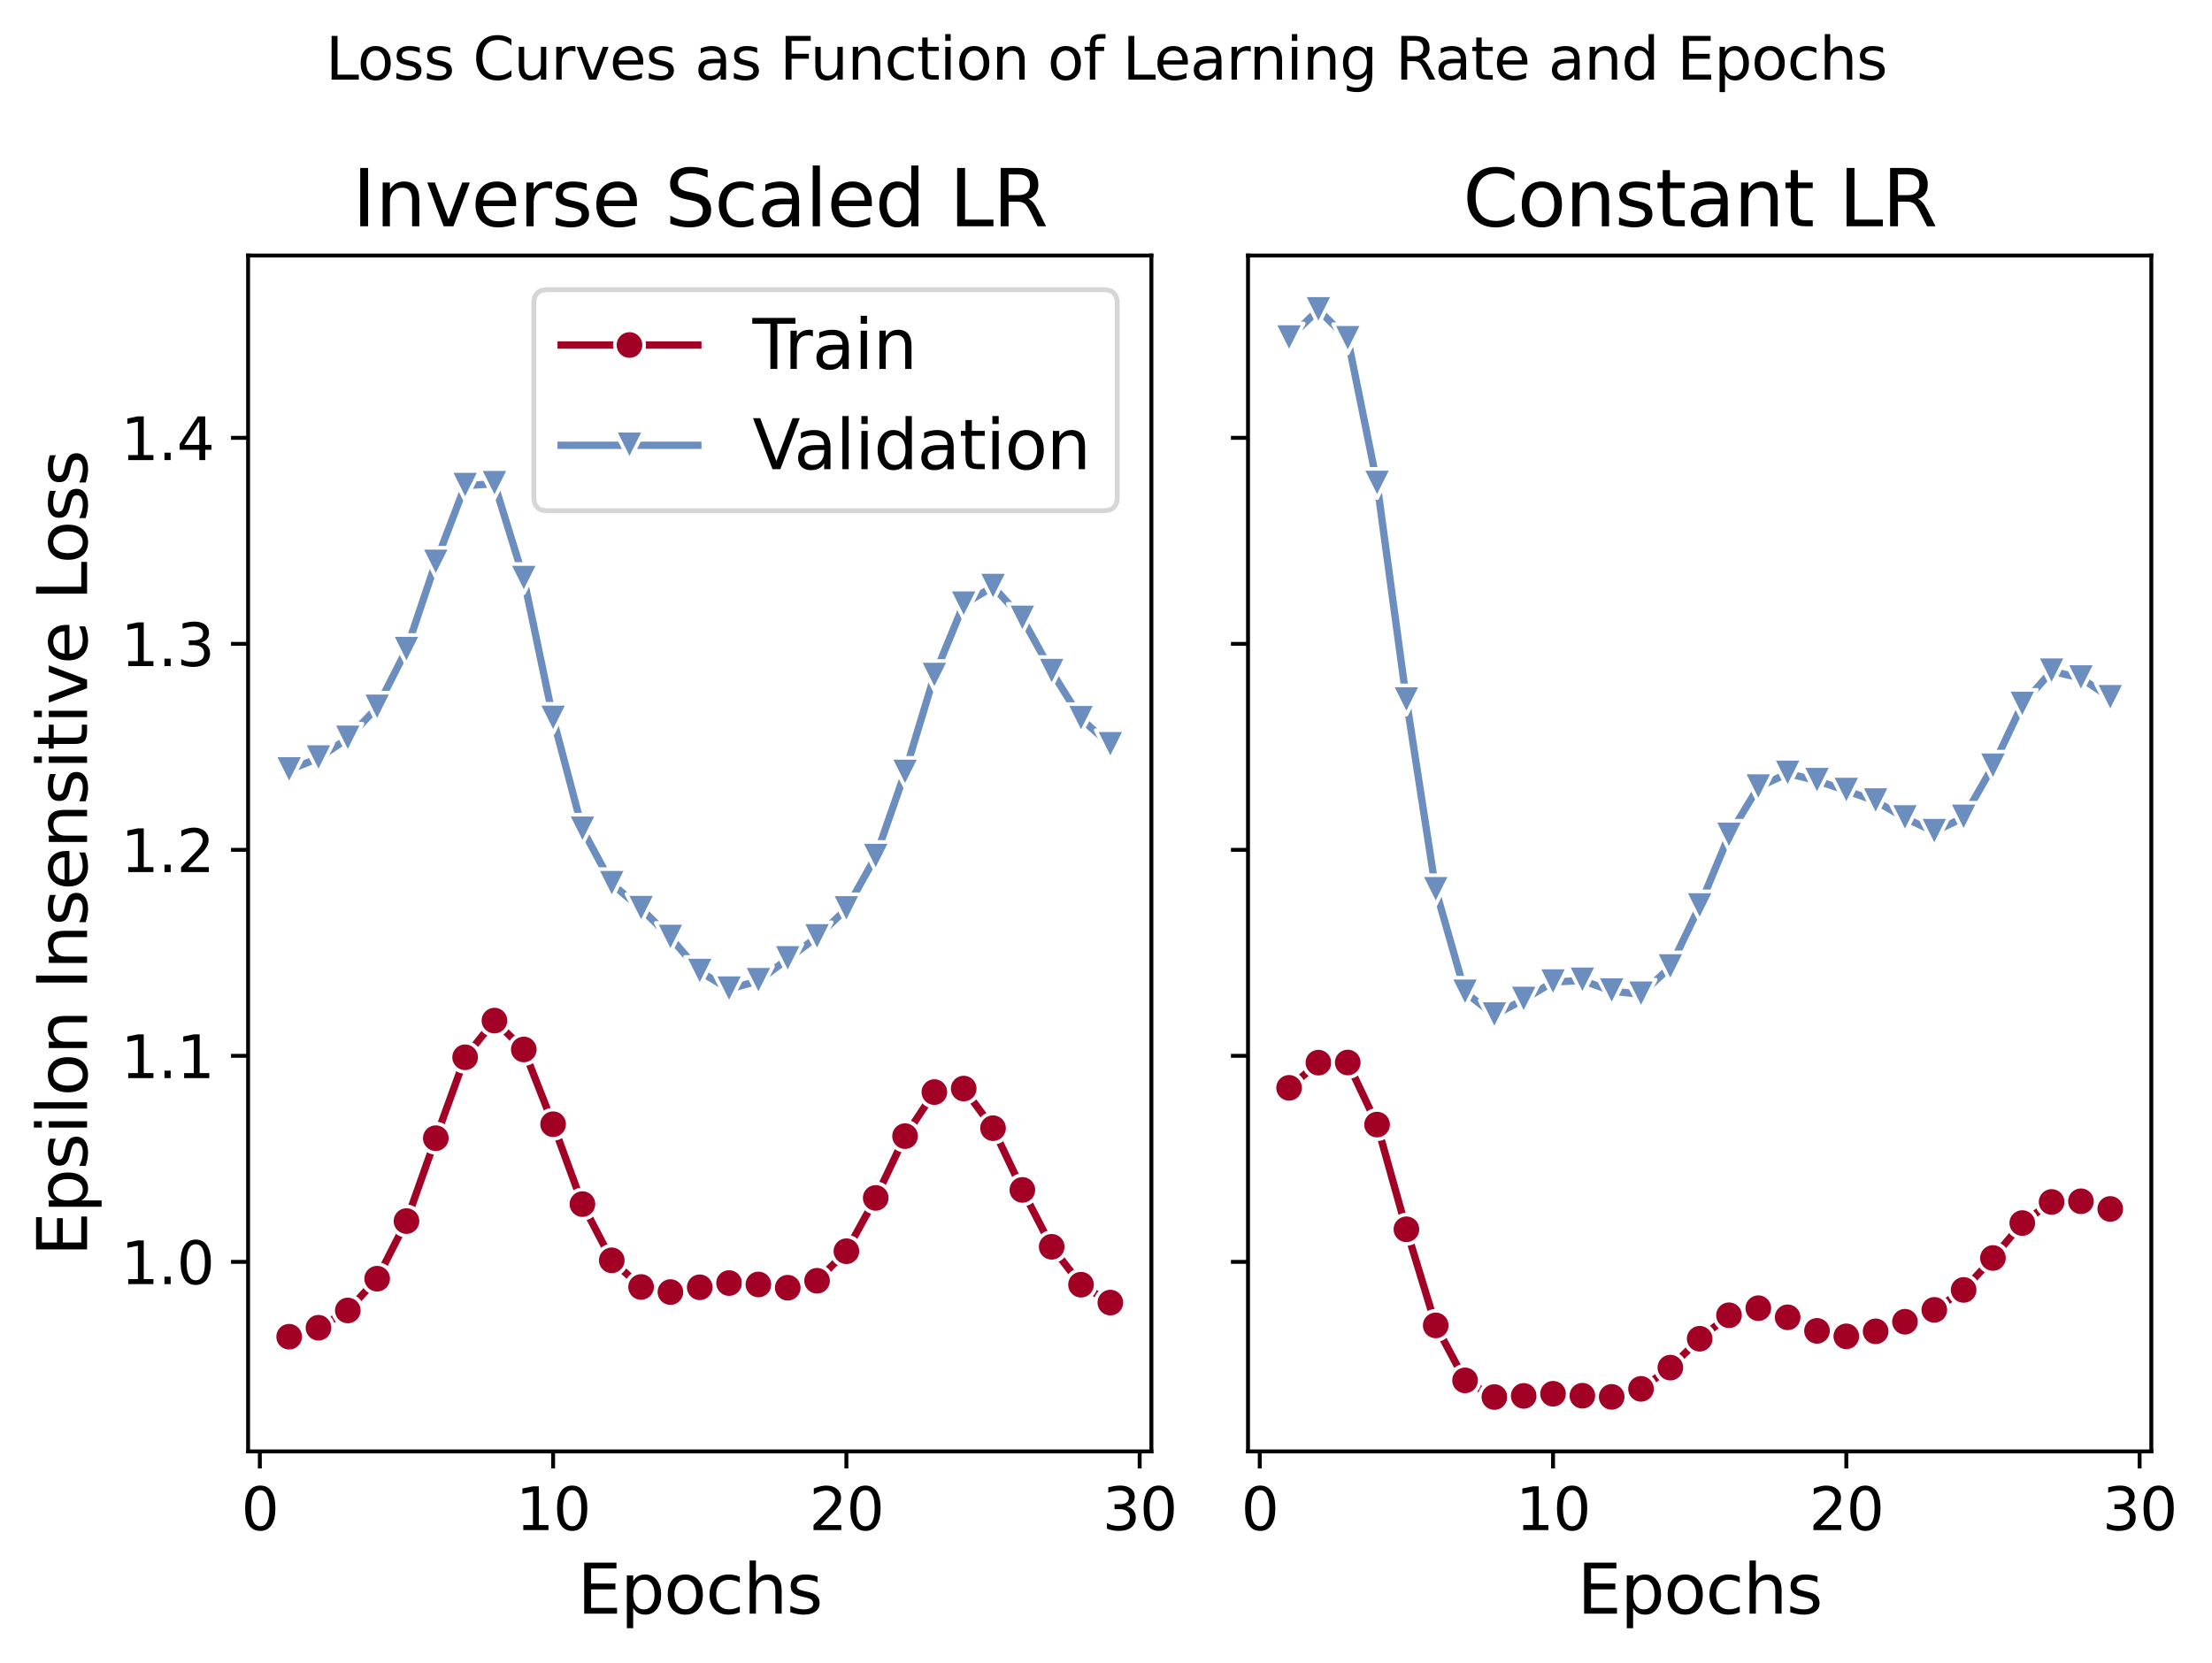 <?xml version="1.0" encoding="utf-8" standalone="no"?>
<!DOCTYPE svg PUBLIC "-//W3C//DTD SVG 1.1//EN"
  "http://www.w3.org/Graphics/SVG/1.1/DTD/svg11.dtd">
<svg xmlns:xlink="http://www.w3.org/1999/xlink" width="453.208pt" height="340.811pt" viewBox="0 0 453.208 340.811" xmlns="http://www.w3.org/2000/svg" version="1.1">
 <defs>
  <style type="text/css">*{stroke-linejoin: round; stroke-linecap: butt}</style>
 </defs>
 <g id="figure_1">
  <g id="patch_1">
   <path d="M 0 340.811 
L 453.208 340.811 
L 453.208 0 
L 0 0 
z
" style="fill: #ffffff"/>
  </g>
  <g id="axes_1">
   <g id="patch_2">
    <path d="M 50.833 297.448 
L 235.906 297.448 
L 235.906 52.368 
L 50.833 52.368 
z
" style="fill: #ffffff"/>
   </g>
   <g id="FillBetweenPolyCollection_1"/>
   <g id="FillBetweenPolyCollection_2"/>
   <g id="matplotlib.axis_1">
    <g id="xtick_1">
     <g id="line2d_1">
      <defs>
       <path id="m3df299c6b1" d="M 0 0 
L 0 3.5 
" style="stroke: #000000; stroke-width: 0.8"/>
      </defs>
      <g>
       <use xlink:href="#m3df299c6b1" x="53.237" y="297.448" style="stroke: #000000; stroke-width: 0.8"/>
      </g>
     </g>
     <g id="text_1">
      <!-- 0 -->
      <g transform="translate(49.419 313.566) scale(0.12 -0.12)">
       <defs>
        <path id="DejaVuSans-30" d="M 2034 4250 
Q 1547 4250 1301 3770 
Q 1056 3291 1056 2328 
Q 1056 1369 1301 889 
Q 1547 409 2034 409 
Q 2525 409 2770 889 
Q 3016 1369 3016 2328 
Q 3016 3291 2770 3770 
Q 2525 4250 2034 4250 
z
M 2034 4750 
Q 2819 4750 3233 4129 
Q 3647 3509 3647 2328 
Q 3647 1150 3233 529 
Q 2819 -91 2034 -91 
Q 1250 -91 836 529 
Q 422 1150 422 2328 
Q 422 3509 836 4129 
Q 1250 4750 2034 4750 
z
" transform="scale(0.016)"/>
       </defs>
       <use xlink:href="#DejaVuSans-30"/>
      </g>
     </g>
    </g>
    <g id="xtick_2">
     <g id="line2d_2">
      <g>
       <use xlink:href="#m3df299c6b1" x="113.325" y="297.448" style="stroke: #000000; stroke-width: 0.8"/>
      </g>
     </g>
     <g id="text_2">
      <!-- 10 -->
      <g transform="translate(105.69 313.566) scale(0.12 -0.12)">
       <defs>
        <path id="DejaVuSans-31" d="M 794 531 
L 1825 531 
L 1825 4091 
L 703 3866 
L 703 4441 
L 1819 4666 
L 2450 4666 
L 2450 531 
L 3481 531 
L 3481 0 
L 794 0 
L 794 531 
z
" transform="scale(0.016)"/>
       </defs>
       <use xlink:href="#DejaVuSans-31"/>
       <use xlink:href="#DejaVuSans-30" transform="translate(63.623 0)"/>
      </g>
     </g>
    </g>
    <g id="xtick_3">
     <g id="line2d_3">
      <g>
       <use xlink:href="#m3df299c6b1" x="173.414" y="297.448" style="stroke: #000000; stroke-width: 0.8"/>
      </g>
     </g>
     <g id="text_3">
      <!-- 20 -->
      <g transform="translate(165.779 313.566) scale(0.12 -0.12)">
       <defs>
        <path id="DejaVuSans-32" d="M 1228 531 
L 3431 531 
L 3431 0 
L 469 0 
L 469 531 
Q 828 903 1448 1529 
Q 2069 2156 2228 2338 
Q 2531 2678 2651 2914 
Q 2772 3150 2772 3378 
Q 2772 3750 2511 3984 
Q 2250 4219 1831 4219 
Q 1534 4219 1204 4116 
Q 875 4013 500 3803 
L 500 4441 
Q 881 4594 1212 4672 
Q 1544 4750 1819 4750 
Q 2544 4750 2975 4387 
Q 3406 4025 3406 3419 
Q 3406 3131 3298 2873 
Q 3191 2616 2906 2266 
Q 2828 2175 2409 1742 
Q 1991 1309 1228 531 
z
" transform="scale(0.016)"/>
       </defs>
       <use xlink:href="#DejaVuSans-32"/>
       <use xlink:href="#DejaVuSans-30" transform="translate(63.623 0)"/>
      </g>
     </g>
    </g>
    <g id="xtick_4">
     <g id="line2d_4">
      <g>
       <use xlink:href="#m3df299c6b1" x="233.503" y="297.448" style="stroke: #000000; stroke-width: 0.8"/>
      </g>
     </g>
     <g id="text_4">
      <!-- 30 -->
      <g transform="translate(225.868 313.566) scale(0.12 -0.12)">
       <defs>
        <path id="DejaVuSans-33" d="M 2597 2516 
Q 3050 2419 3304 2112 
Q 3559 1806 3559 1356 
Q 3559 666 3084 287 
Q 2609 -91 1734 -91 
Q 1441 -91 1130 -33 
Q 819 25 488 141 
L 488 750 
Q 750 597 1062 519 
Q 1375 441 1716 441 
Q 2309 441 2620 675 
Q 2931 909 2931 1356 
Q 2931 1769 2642 2001 
Q 2353 2234 1838 2234 
L 1294 2234 
L 1294 2753 
L 1863 2753 
Q 2328 2753 2575 2939 
Q 2822 3125 2822 3475 
Q 2822 3834 2567 4026 
Q 2313 4219 1838 4219 
Q 1578 4219 1281 4162 
Q 984 4106 628 3988 
L 628 4550 
Q 988 4650 1302 4700 
Q 1616 4750 1894 4750 
Q 2613 4750 3031 4423 
Q 3450 4097 3450 3541 
Q 3450 3153 3228 2886 
Q 3006 2619 2597 2516 
z
" transform="scale(0.016)"/>
       </defs>
       <use xlink:href="#DejaVuSans-33"/>
       <use xlink:href="#DejaVuSans-30" transform="translate(63.623 0)"/>
      </g>
     </g>
    </g>
    <g id="text_5">
     <!-- Epochs -->
     <g transform="translate(118.288 330.7) scale(0.14 -0.14)">
      <defs>
       <path id="DejaVuSans-45" d="M 628 4666 
L 3578 4666 
L 3578 4134 
L 1259 4134 
L 1259 2753 
L 3481 2753 
L 3481 2222 
L 1259 2222 
L 1259 531 
L 3634 531 
L 3634 0 
L 628 0 
L 628 4666 
z
" transform="scale(0.016)"/>
       <path id="DejaVuSans-70" d="M 1159 525 
L 1159 -1331 
L 581 -1331 
L 581 3500 
L 1159 3500 
L 1159 2969 
Q 1341 3281 1617 3432 
Q 1894 3584 2278 3584 
Q 2916 3584 3314 3078 
Q 3713 2572 3713 1747 
Q 3713 922 3314 415 
Q 2916 -91 2278 -91 
Q 1894 -91 1617 61 
Q 1341 213 1159 525 
z
M 3116 1747 
Q 3116 2381 2855 2742 
Q 2594 3103 2138 3103 
Q 1681 3103 1420 2742 
Q 1159 2381 1159 1747 
Q 1159 1113 1420 752 
Q 1681 391 2138 391 
Q 2594 391 2855 752 
Q 3116 1113 3116 1747 
z
" transform="scale(0.016)"/>
       <path id="DejaVuSans-6f" d="M 1959 3097 
Q 1497 3097 1228 2736 
Q 959 2375 959 1747 
Q 959 1119 1226 758 
Q 1494 397 1959 397 
Q 2419 397 2687 759 
Q 2956 1122 2956 1747 
Q 2956 2369 2687 2733 
Q 2419 3097 1959 3097 
z
M 1959 3584 
Q 2709 3584 3137 3096 
Q 3566 2609 3566 1747 
Q 3566 888 3137 398 
Q 2709 -91 1959 -91 
Q 1206 -91 779 398 
Q 353 888 353 1747 
Q 353 2609 779 3096 
Q 1206 3584 1959 3584 
z
" transform="scale(0.016)"/>
       <path id="DejaVuSans-63" d="M 3122 3366 
L 3122 2828 
Q 2878 2963 2633 3030 
Q 2388 3097 2138 3097 
Q 1578 3097 1268 2742 
Q 959 2388 959 1747 
Q 959 1106 1268 751 
Q 1578 397 2138 397 
Q 2388 397 2633 464 
Q 2878 531 3122 666 
L 3122 134 
Q 2881 22 2623 -34 
Q 2366 -91 2075 -91 
Q 1284 -91 818 406 
Q 353 903 353 1747 
Q 353 2603 823 3093 
Q 1294 3584 2113 3584 
Q 2378 3584 2631 3529 
Q 2884 3475 3122 3366 
z
" transform="scale(0.016)"/>
       <path id="DejaVuSans-68" d="M 3513 2113 
L 3513 0 
L 2938 0 
L 2938 2094 
Q 2938 2591 2744 2837 
Q 2550 3084 2163 3084 
Q 1697 3084 1428 2787 
Q 1159 2491 1159 1978 
L 1159 0 
L 581 0 
L 581 4863 
L 1159 4863 
L 1159 2956 
Q 1366 3272 1645 3428 
Q 1925 3584 2291 3584 
Q 2894 3584 3203 3211 
Q 3513 2838 3513 2113 
z
" transform="scale(0.016)"/>
       <path id="DejaVuSans-73" d="M 2834 3397 
L 2834 2853 
Q 2591 2978 2328 3040 
Q 2066 3103 1784 3103 
Q 1356 3103 1142 2972 
Q 928 2841 928 2578 
Q 928 2378 1081 2264 
Q 1234 2150 1697 2047 
L 1894 2003 
Q 2506 1872 2764 1633 
Q 3022 1394 3022 966 
Q 3022 478 2636 193 
Q 2250 -91 1575 -91 
Q 1294 -91 989 -36 
Q 684 19 347 128 
L 347 722 
Q 666 556 975 473 
Q 1284 391 1588 391 
Q 1994 391 2212 530 
Q 2431 669 2431 922 
Q 2431 1156 2273 1281 
Q 2116 1406 1581 1522 
L 1381 1569 
Q 847 1681 609 1914 
Q 372 2147 372 2553 
Q 372 3047 722 3315 
Q 1072 3584 1716 3584 
Q 2034 3584 2315 3537 
Q 2597 3491 2834 3397 
z
" transform="scale(0.016)"/>
      </defs>
      <use xlink:href="#DejaVuSans-45"/>
      <use xlink:href="#DejaVuSans-70" transform="translate(63.184 0)"/>
      <use xlink:href="#DejaVuSans-6f" transform="translate(126.66 0)"/>
      <use xlink:href="#DejaVuSans-63" transform="translate(187.842 0)"/>
      <use xlink:href="#DejaVuSans-68" transform="translate(242.822 0)"/>
      <use xlink:href="#DejaVuSans-73" transform="translate(306.201 0)"/>
     </g>
    </g>
   </g>
   <g id="matplotlib.axis_2">
    <g id="ytick_1">
     <g id="line2d_5">
      <defs>
       <path id="m7663045cac" d="M 0 0 
L -3.5 0 
" style="stroke: #000000; stroke-width: 0.8"/>
      </defs>
      <g>
       <use xlink:href="#m7663045cac" x="50.833" y="258.602" style="stroke: #000000; stroke-width: 0.8"/>
      </g>
     </g>
     <g id="text_6">
      <!-- 1.0 -->
      <g transform="translate(24.749 263.161) scale(0.12 -0.12)">
       <defs>
        <path id="DejaVuSans-2e" d="M 684 794 
L 1344 794 
L 1344 0 
L 684 0 
L 684 794 
z
" transform="scale(0.016)"/>
       </defs>
       <use xlink:href="#DejaVuSans-31"/>
       <use xlink:href="#DejaVuSans-2e" transform="translate(63.623 0)"/>
       <use xlink:href="#DejaVuSans-30" transform="translate(95.41 0)"/>
      </g>
     </g>
    </g>
    <g id="ytick_2">
     <g id="line2d_6">
      <g>
       <use xlink:href="#m7663045cac" x="50.833" y="216.384" style="stroke: #000000; stroke-width: 0.8"/>
      </g>
     </g>
     <g id="text_7">
      <!-- 1.1 -->
      <g transform="translate(24.749 220.943) scale(0.12 -0.12)">
       <use xlink:href="#DejaVuSans-31"/>
       <use xlink:href="#DejaVuSans-2e" transform="translate(63.623 0)"/>
       <use xlink:href="#DejaVuSans-31" transform="translate(95.41 0)"/>
      </g>
     </g>
    </g>
    <g id="ytick_3">
     <g id="line2d_7">
      <g>
       <use xlink:href="#m7663045cac" x="50.833" y="174.166" style="stroke: #000000; stroke-width: 0.8"/>
      </g>
     </g>
     <g id="text_8">
      <!-- 1.2 -->
      <g transform="translate(24.749 178.725) scale(0.12 -0.12)">
       <use xlink:href="#DejaVuSans-31"/>
       <use xlink:href="#DejaVuSans-2e" transform="translate(63.623 0)"/>
       <use xlink:href="#DejaVuSans-32" transform="translate(95.41 0)"/>
      </g>
     </g>
    </g>
    <g id="ytick_4">
     <g id="line2d_8">
      <g>
       <use xlink:href="#m7663045cac" x="50.833" y="131.948" style="stroke: #000000; stroke-width: 0.8"/>
      </g>
     </g>
     <g id="text_9">
      <!-- 1.3 -->
      <g transform="translate(24.749 136.507) scale(0.12 -0.12)">
       <use xlink:href="#DejaVuSans-31"/>
       <use xlink:href="#DejaVuSans-2e" transform="translate(63.623 0)"/>
       <use xlink:href="#DejaVuSans-33" transform="translate(95.41 0)"/>
      </g>
     </g>
    </g>
    <g id="ytick_5">
     <g id="line2d_9">
      <g>
       <use xlink:href="#m7663045cac" x="50.833" y="89.73" style="stroke: #000000; stroke-width: 0.8"/>
      </g>
     </g>
     <g id="text_10">
      <!-- 1.4 -->
      <g transform="translate(24.749 94.289) scale(0.12 -0.12)">
       <defs>
        <path id="DejaVuSans-34" d="M 2419 4116 
L 825 1625 
L 2419 1625 
L 2419 4116 
z
M 2253 4666 
L 3047 4666 
L 3047 1625 
L 3713 1625 
L 3713 1100 
L 3047 1100 
L 3047 0 
L 2419 0 
L 2419 1100 
L 313 1100 
L 313 1709 
L 2253 4666 
z
" transform="scale(0.016)"/>
       </defs>
       <use xlink:href="#DejaVuSans-31"/>
       <use xlink:href="#DejaVuSans-2e" transform="translate(63.623 0)"/>
       <use xlink:href="#DejaVuSans-34" transform="translate(95.41 0)"/>
      </g>
     </g>
    </g>
    <g id="text_11">
     <!-- Epsilon Insensitive Loss -->
     <g transform="translate(17.838 257.455) rotate(-90) scale(0.14 -0.14)">
      <defs>
       <path id="DejaVuSans-69" d="M 603 3500 
L 1178 3500 
L 1178 0 
L 603 0 
L 603 3500 
z
M 603 4863 
L 1178 4863 
L 1178 4134 
L 603 4134 
L 603 4863 
z
" transform="scale(0.016)"/>
       <path id="DejaVuSans-6c" d="M 603 4863 
L 1178 4863 
L 1178 0 
L 603 0 
L 603 4863 
z
" transform="scale(0.016)"/>
       <path id="DejaVuSans-6e" d="M 3513 2113 
L 3513 0 
L 2938 0 
L 2938 2094 
Q 2938 2591 2744 2837 
Q 2550 3084 2163 3084 
Q 1697 3084 1428 2787 
Q 1159 2491 1159 1978 
L 1159 0 
L 581 0 
L 581 3500 
L 1159 3500 
L 1159 2956 
Q 1366 3272 1645 3428 
Q 1925 3584 2291 3584 
Q 2894 3584 3203 3211 
Q 3513 2838 3513 2113 
z
" transform="scale(0.016)"/>
       <path id="DejaVuSans-20" transform="scale(0.016)"/>
       <path id="DejaVuSans-49" d="M 628 4666 
L 1259 4666 
L 1259 0 
L 628 0 
L 628 4666 
z
" transform="scale(0.016)"/>
       <path id="DejaVuSans-65" d="M 3597 1894 
L 3597 1613 
L 953 1613 
Q 991 1019 1311 708 
Q 1631 397 2203 397 
Q 2534 397 2845 478 
Q 3156 559 3463 722 
L 3463 178 
Q 3153 47 2828 -22 
Q 2503 -91 2169 -91 
Q 1331 -91 842 396 
Q 353 884 353 1716 
Q 353 2575 817 3079 
Q 1281 3584 2069 3584 
Q 2775 3584 3186 3129 
Q 3597 2675 3597 1894 
z
M 3022 2063 
Q 3016 2534 2758 2815 
Q 2500 3097 2075 3097 
Q 1594 3097 1305 2825 
Q 1016 2553 972 2059 
L 3022 2063 
z
" transform="scale(0.016)"/>
       <path id="DejaVuSans-74" d="M 1172 4494 
L 1172 3500 
L 2356 3500 
L 2356 3053 
L 1172 3053 
L 1172 1153 
Q 1172 725 1289 603 
Q 1406 481 1766 481 
L 2356 481 
L 2356 0 
L 1766 0 
Q 1100 0 847 248 
Q 594 497 594 1153 
L 594 3053 
L 172 3053 
L 172 3500 
L 594 3500 
L 594 4494 
L 1172 4494 
z
" transform="scale(0.016)"/>
       <path id="DejaVuSans-76" d="M 191 3500 
L 800 3500 
L 1894 563 
L 2988 3500 
L 3597 3500 
L 2284 0 
L 1503 0 
L 191 3500 
z
" transform="scale(0.016)"/>
       <path id="DejaVuSans-4c" d="M 628 4666 
L 1259 4666 
L 1259 531 
L 3531 531 
L 3531 0 
L 628 0 
L 628 4666 
z
" transform="scale(0.016)"/>
      </defs>
      <use xlink:href="#DejaVuSans-45"/>
      <use xlink:href="#DejaVuSans-70" transform="translate(63.184 0)"/>
      <use xlink:href="#DejaVuSans-73" transform="translate(126.66 0)"/>
      <use xlink:href="#DejaVuSans-69" transform="translate(178.76 0)"/>
      <use xlink:href="#DejaVuSans-6c" transform="translate(206.543 0)"/>
      <use xlink:href="#DejaVuSans-6f" transform="translate(234.326 0)"/>
      <use xlink:href="#DejaVuSans-6e" transform="translate(295.508 0)"/>
      <use xlink:href="#DejaVuSans-20" transform="translate(358.887 0)"/>
      <use xlink:href="#DejaVuSans-49" transform="translate(390.674 0)"/>
      <use xlink:href="#DejaVuSans-6e" transform="translate(420.166 0)"/>
      <use xlink:href="#DejaVuSans-73" transform="translate(483.545 0)"/>
      <use xlink:href="#DejaVuSans-65" transform="translate(535.645 0)"/>
      <use xlink:href="#DejaVuSans-6e" transform="translate(597.168 0)"/>
      <use xlink:href="#DejaVuSans-73" transform="translate(660.547 0)"/>
      <use xlink:href="#DejaVuSans-69" transform="translate(712.646 0)"/>
      <use xlink:href="#DejaVuSans-74" transform="translate(740.43 0)"/>
      <use xlink:href="#DejaVuSans-69" transform="translate(779.639 0)"/>
      <use xlink:href="#DejaVuSans-76" transform="translate(807.422 0)"/>
      <use xlink:href="#DejaVuSans-65" transform="translate(866.602 0)"/>
      <use xlink:href="#DejaVuSans-20" transform="translate(928.125 0)"/>
      <use xlink:href="#DejaVuSans-4c" transform="translate(959.912 0)"/>
      <use xlink:href="#DejaVuSans-6f" transform="translate(1013.875 0)"/>
      <use xlink:href="#DejaVuSans-73" transform="translate(1075.057 0)"/>
      <use xlink:href="#DejaVuSans-73" transform="translate(1127.156 0)"/>
     </g>
    </g>
   </g>
   <g id="line2d_10">
    <path d="M 59.246 273.944 
L 65.254 272.108 
L 71.263 268.565 
L 77.272 262.052 
L 83.281 250.246 
L 89.29 233.257 
L 95.299 216.677 
L 101.308 209.157 
L 107.316 215.076 
L 113.325 230.394 
L 119.334 246.765 
L 125.343 258.286 
L 131.352 263.752 
L 137.361 264.792 
L 143.37 263.814 
L 149.379 262.943 
L 155.387 263.234 
L 161.396 263.902 
L 167.405 262.477 
L 173.414 256.422 
L 179.423 245.498 
L 185.432 232.837 
L 191.441 223.81 
L 197.45 223.088 
L 203.458 231.205 
L 209.467 243.86 
L 215.476 255.516 
L 221.485 263.284 
L 227.494 266.949 
" clip-path="url(#p75f9b33e86)" style="fill: none; stroke: #a20025; stroke-width: 1.5; stroke-linecap: square"/>
    <defs>
     <path id="m44ca88ac8f" d="M 0 3 
C 0.796 3 1.559 2.684 2.121 2.121 
C 2.684 1.559 3 0.796 3 0 
C 3 -0.796 2.684 -1.559 2.121 -2.121 
C 1.559 -2.684 0.796 -3 0 -3 
C -0.796 -3 -1.559 -2.684 -2.121 -2.121 
C -2.684 -1.559 -3 -0.796 -3 0 
C -3 0.796 -2.684 1.559 -2.121 2.121 
C -1.559 2.684 -0.796 3 0 3 
z
" style="stroke: #ffffff; stroke-width: 0.75"/>
    </defs>
    <g clip-path="url(#p75f9b33e86)">
     <use xlink:href="#m44ca88ac8f" x="59.246" y="273.944" style="fill: #a20025; stroke: #ffffff; stroke-width: 0.75"/>
     <use xlink:href="#m44ca88ac8f" x="65.254" y="272.108" style="fill: #a20025; stroke: #ffffff; stroke-width: 0.75"/>
     <use xlink:href="#m44ca88ac8f" x="71.263" y="268.565" style="fill: #a20025; stroke: #ffffff; stroke-width: 0.75"/>
     <use xlink:href="#m44ca88ac8f" x="77.272" y="262.052" style="fill: #a20025; stroke: #ffffff; stroke-width: 0.75"/>
     <use xlink:href="#m44ca88ac8f" x="83.281" y="250.246" style="fill: #a20025; stroke: #ffffff; stroke-width: 0.75"/>
     <use xlink:href="#m44ca88ac8f" x="89.29" y="233.257" style="fill: #a20025; stroke: #ffffff; stroke-width: 0.75"/>
     <use xlink:href="#m44ca88ac8f" x="95.299" y="216.677" style="fill: #a20025; stroke: #ffffff; stroke-width: 0.75"/>
     <use xlink:href="#m44ca88ac8f" x="101.308" y="209.157" style="fill: #a20025; stroke: #ffffff; stroke-width: 0.75"/>
     <use xlink:href="#m44ca88ac8f" x="107.316" y="215.076" style="fill: #a20025; stroke: #ffffff; stroke-width: 0.75"/>
     <use xlink:href="#m44ca88ac8f" x="113.325" y="230.394" style="fill: #a20025; stroke: #ffffff; stroke-width: 0.75"/>
     <use xlink:href="#m44ca88ac8f" x="119.334" y="246.765" style="fill: #a20025; stroke: #ffffff; stroke-width: 0.75"/>
     <use xlink:href="#m44ca88ac8f" x="125.343" y="258.286" style="fill: #a20025; stroke: #ffffff; stroke-width: 0.75"/>
     <use xlink:href="#m44ca88ac8f" x="131.352" y="263.752" style="fill: #a20025; stroke: #ffffff; stroke-width: 0.75"/>
     <use xlink:href="#m44ca88ac8f" x="137.361" y="264.792" style="fill: #a20025; stroke: #ffffff; stroke-width: 0.75"/>
     <use xlink:href="#m44ca88ac8f" x="143.37" y="263.814" style="fill: #a20025; stroke: #ffffff; stroke-width: 0.75"/>
     <use xlink:href="#m44ca88ac8f" x="149.379" y="262.943" style="fill: #a20025; stroke: #ffffff; stroke-width: 0.75"/>
     <use xlink:href="#m44ca88ac8f" x="155.387" y="263.234" style="fill: #a20025; stroke: #ffffff; stroke-width: 0.75"/>
     <use xlink:href="#m44ca88ac8f" x="161.396" y="263.902" style="fill: #a20025; stroke: #ffffff; stroke-width: 0.75"/>
     <use xlink:href="#m44ca88ac8f" x="167.405" y="262.477" style="fill: #a20025; stroke: #ffffff; stroke-width: 0.75"/>
     <use xlink:href="#m44ca88ac8f" x="173.414" y="256.422" style="fill: #a20025; stroke: #ffffff; stroke-width: 0.75"/>
     <use xlink:href="#m44ca88ac8f" x="179.423" y="245.498" style="fill: #a20025; stroke: #ffffff; stroke-width: 0.75"/>
     <use xlink:href="#m44ca88ac8f" x="185.432" y="232.837" style="fill: #a20025; stroke: #ffffff; stroke-width: 0.75"/>
     <use xlink:href="#m44ca88ac8f" x="191.441" y="223.81" style="fill: #a20025; stroke: #ffffff; stroke-width: 0.75"/>
     <use xlink:href="#m44ca88ac8f" x="197.45" y="223.088" style="fill: #a20025; stroke: #ffffff; stroke-width: 0.75"/>
     <use xlink:href="#m44ca88ac8f" x="203.458" y="231.205" style="fill: #a20025; stroke: #ffffff; stroke-width: 0.75"/>
     <use xlink:href="#m44ca88ac8f" x="209.467" y="243.86" style="fill: #a20025; stroke: #ffffff; stroke-width: 0.75"/>
     <use xlink:href="#m44ca88ac8f" x="215.476" y="255.516" style="fill: #a20025; stroke: #ffffff; stroke-width: 0.75"/>
     <use xlink:href="#m44ca88ac8f" x="221.485" y="263.284" style="fill: #a20025; stroke: #ffffff; stroke-width: 0.75"/>
     <use xlink:href="#m44ca88ac8f" x="227.494" y="266.949" style="fill: #a20025; stroke: #ffffff; stroke-width: 0.75"/>
    </g>
   </g>
   <g id="line2d_11">
    <path d="M 59.246 157.806 
L 65.254 155.36 
L 71.263 151.326 
L 77.272 144.966 
L 83.281 133.14 
L 89.29 115.257 
L 95.299 99.524 
L 101.308 99.144 
L 107.316 118.587 
L 113.325 147.246 
L 119.334 169.964 
L 125.343 181.119 
L 131.352 186.223 
L 137.361 192.138 
L 143.37 199.107 
L 149.379 202.72 
L 155.387 200.997 
L 161.396 196.521 
L 167.405 192.018 
L 173.414 186.274 
L 179.423 175.554 
L 185.432 158.308 
L 191.441 138.452 
L 197.45 123.835 
L 203.458 120.223 
L 209.467 126.744 
L 215.476 137.648 
L 221.485 147.298 
L 227.494 152.64 
" clip-path="url(#p75f9b33e86)" style="fill: none; stroke: #6c8ebf; stroke-width: 1.5; stroke-linecap: square"/>
    <defs>
     <path id="m882d6570a1" d="M -0 3 
L 3 -3 
L -3 -3 
z
" style="stroke: #ffffff; stroke-width: 0.75; stroke-linejoin: miter"/>
    </defs>
    <g clip-path="url(#p75f9b33e86)">
     <use xlink:href="#m882d6570a1" x="59.246" y="157.806" style="fill: #6c8ebf; stroke: #ffffff; stroke-width: 0.75; stroke-linejoin: miter"/>
     <use xlink:href="#m882d6570a1" x="65.254" y="155.36" style="fill: #6c8ebf; stroke: #ffffff; stroke-width: 0.75; stroke-linejoin: miter"/>
     <use xlink:href="#m882d6570a1" x="71.263" y="151.326" style="fill: #6c8ebf; stroke: #ffffff; stroke-width: 0.75; stroke-linejoin: miter"/>
     <use xlink:href="#m882d6570a1" x="77.272" y="144.966" style="fill: #6c8ebf; stroke: #ffffff; stroke-width: 0.75; stroke-linejoin: miter"/>
     <use xlink:href="#m882d6570a1" x="83.281" y="133.14" style="fill: #6c8ebf; stroke: #ffffff; stroke-width: 0.75; stroke-linejoin: miter"/>
     <use xlink:href="#m882d6570a1" x="89.29" y="115.257" style="fill: #6c8ebf; stroke: #ffffff; stroke-width: 0.75; stroke-linejoin: miter"/>
     <use xlink:href="#m882d6570a1" x="95.299" y="99.524" style="fill: #6c8ebf; stroke: #ffffff; stroke-width: 0.75; stroke-linejoin: miter"/>
     <use xlink:href="#m882d6570a1" x="101.308" y="99.144" style="fill: #6c8ebf; stroke: #ffffff; stroke-width: 0.75; stroke-linejoin: miter"/>
     <use xlink:href="#m882d6570a1" x="107.316" y="118.587" style="fill: #6c8ebf; stroke: #ffffff; stroke-width: 0.75; stroke-linejoin: miter"/>
     <use xlink:href="#m882d6570a1" x="113.325" y="147.246" style="fill: #6c8ebf; stroke: #ffffff; stroke-width: 0.75; stroke-linejoin: miter"/>
     <use xlink:href="#m882d6570a1" x="119.334" y="169.964" style="fill: #6c8ebf; stroke: #ffffff; stroke-width: 0.75; stroke-linejoin: miter"/>
     <use xlink:href="#m882d6570a1" x="125.343" y="181.119" style="fill: #6c8ebf; stroke: #ffffff; stroke-width: 0.75; stroke-linejoin: miter"/>
     <use xlink:href="#m882d6570a1" x="131.352" y="186.223" style="fill: #6c8ebf; stroke: #ffffff; stroke-width: 0.75; stroke-linejoin: miter"/>
     <use xlink:href="#m882d6570a1" x="137.361" y="192.138" style="fill: #6c8ebf; stroke: #ffffff; stroke-width: 0.75; stroke-linejoin: miter"/>
     <use xlink:href="#m882d6570a1" x="143.37" y="199.107" style="fill: #6c8ebf; stroke: #ffffff; stroke-width: 0.75; stroke-linejoin: miter"/>
     <use xlink:href="#m882d6570a1" x="149.379" y="202.72" style="fill: #6c8ebf; stroke: #ffffff; stroke-width: 0.75; stroke-linejoin: miter"/>
     <use xlink:href="#m882d6570a1" x="155.387" y="200.997" style="fill: #6c8ebf; stroke: #ffffff; stroke-width: 0.75; stroke-linejoin: miter"/>
     <use xlink:href="#m882d6570a1" x="161.396" y="196.521" style="fill: #6c8ebf; stroke: #ffffff; stroke-width: 0.75; stroke-linejoin: miter"/>
     <use xlink:href="#m882d6570a1" x="167.405" y="192.018" style="fill: #6c8ebf; stroke: #ffffff; stroke-width: 0.75; stroke-linejoin: miter"/>
     <use xlink:href="#m882d6570a1" x="173.414" y="186.274" style="fill: #6c8ebf; stroke: #ffffff; stroke-width: 0.75; stroke-linejoin: miter"/>
     <use xlink:href="#m882d6570a1" x="179.423" y="175.554" style="fill: #6c8ebf; stroke: #ffffff; stroke-width: 0.75; stroke-linejoin: miter"/>
     <use xlink:href="#m882d6570a1" x="185.432" y="158.308" style="fill: #6c8ebf; stroke: #ffffff; stroke-width: 0.75; stroke-linejoin: miter"/>
     <use xlink:href="#m882d6570a1" x="191.441" y="138.452" style="fill: #6c8ebf; stroke: #ffffff; stroke-width: 0.75; stroke-linejoin: miter"/>
     <use xlink:href="#m882d6570a1" x="197.45" y="123.835" style="fill: #6c8ebf; stroke: #ffffff; stroke-width: 0.75; stroke-linejoin: miter"/>
     <use xlink:href="#m882d6570a1" x="203.458" y="120.223" style="fill: #6c8ebf; stroke: #ffffff; stroke-width: 0.75; stroke-linejoin: miter"/>
     <use xlink:href="#m882d6570a1" x="209.467" y="126.744" style="fill: #6c8ebf; stroke: #ffffff; stroke-width: 0.75; stroke-linejoin: miter"/>
     <use xlink:href="#m882d6570a1" x="215.476" y="137.648" style="fill: #6c8ebf; stroke: #ffffff; stroke-width: 0.75; stroke-linejoin: miter"/>
     <use xlink:href="#m882d6570a1" x="221.485" y="147.298" style="fill: #6c8ebf; stroke: #ffffff; stroke-width: 0.75; stroke-linejoin: miter"/>
     <use xlink:href="#m882d6570a1" x="227.494" y="152.64" style="fill: #6c8ebf; stroke: #ffffff; stroke-width: 0.75; stroke-linejoin: miter"/>
    </g>
   </g>
   <g id="patch_3">
    <path d="M 50.833 297.448 
L 50.833 52.368 
" style="fill: none; stroke: #000000; stroke-width: 0.8; stroke-linejoin: miter; stroke-linecap: square"/>
   </g>
   <g id="patch_4">
    <path d="M 235.906 297.448 
L 235.906 52.368 
" style="fill: none; stroke: #000000; stroke-width: 0.8; stroke-linejoin: miter; stroke-linecap: square"/>
   </g>
   <g id="patch_5">
    <path d="M 50.833 297.448 
L 235.906 297.448 
" style="fill: none; stroke: #000000; stroke-width: 0.8; stroke-linejoin: miter; stroke-linecap: square"/>
   </g>
   <g id="patch_6">
    <path d="M 50.833 52.368 
L 235.906 52.368 
" style="fill: none; stroke: #000000; stroke-width: 0.8; stroke-linejoin: miter; stroke-linecap: square"/>
   </g>
   <g id="text_12">
    <!-- Inverse Scaled LR -->
    <g transform="translate(72.198 46.368) scale(0.16 -0.16)">
     <defs>
      <path id="DejaVuSans-72" d="M 2631 2963 
Q 2534 3019 2420 3045 
Q 2306 3072 2169 3072 
Q 1681 3072 1420 2755 
Q 1159 2438 1159 1844 
L 1159 0 
L 581 0 
L 581 3500 
L 1159 3500 
L 1159 2956 
Q 1341 3275 1631 3429 
Q 1922 3584 2338 3584 
Q 2397 3584 2469 3576 
Q 2541 3569 2628 3553 
L 2631 2963 
z
" transform="scale(0.016)"/>
      <path id="DejaVuSans-53" d="M 3425 4513 
L 3425 3897 
Q 3066 4069 2747 4153 
Q 2428 4238 2131 4238 
Q 1616 4238 1336 4038 
Q 1056 3838 1056 3469 
Q 1056 3159 1242 3001 
Q 1428 2844 1947 2747 
L 2328 2669 
Q 3034 2534 3370 2195 
Q 3706 1856 3706 1288 
Q 3706 609 3251 259 
Q 2797 -91 1919 -91 
Q 1588 -91 1214 -16 
Q 841 59 441 206 
L 441 856 
Q 825 641 1194 531 
Q 1563 422 1919 422 
Q 2459 422 2753 634 
Q 3047 847 3047 1241 
Q 3047 1584 2836 1778 
Q 2625 1972 2144 2069 
L 1759 2144 
Q 1053 2284 737 2584 
Q 422 2884 422 3419 
Q 422 4038 858 4394 
Q 1294 4750 2059 4750 
Q 2388 4750 2728 4690 
Q 3069 4631 3425 4513 
z
" transform="scale(0.016)"/>
      <path id="DejaVuSans-61" d="M 2194 1759 
Q 1497 1759 1228 1600 
Q 959 1441 959 1056 
Q 959 750 1161 570 
Q 1363 391 1709 391 
Q 2188 391 2477 730 
Q 2766 1069 2766 1631 
L 2766 1759 
L 2194 1759 
z
M 3341 1997 
L 3341 0 
L 2766 0 
L 2766 531 
Q 2569 213 2275 61 
Q 1981 -91 1556 -91 
Q 1019 -91 701 211 
Q 384 513 384 1019 
Q 384 1609 779 1909 
Q 1175 2209 1959 2209 
L 2766 2209 
L 2766 2266 
Q 2766 2663 2505 2880 
Q 2244 3097 1772 3097 
Q 1472 3097 1187 3025 
Q 903 2953 641 2809 
L 641 3341 
Q 956 3463 1253 3523 
Q 1550 3584 1831 3584 
Q 2591 3584 2966 3190 
Q 3341 2797 3341 1997 
z
" transform="scale(0.016)"/>
      <path id="DejaVuSans-64" d="M 2906 2969 
L 2906 4863 
L 3481 4863 
L 3481 0 
L 2906 0 
L 2906 525 
Q 2725 213 2448 61 
Q 2172 -91 1784 -91 
Q 1150 -91 751 415 
Q 353 922 353 1747 
Q 353 2572 751 3078 
Q 1150 3584 1784 3584 
Q 2172 3584 2448 3432 
Q 2725 3281 2906 2969 
z
M 947 1747 
Q 947 1113 1208 752 
Q 1469 391 1925 391 
Q 2381 391 2643 752 
Q 2906 1113 2906 1747 
Q 2906 2381 2643 2742 
Q 2381 3103 1925 3103 
Q 1469 3103 1208 2742 
Q 947 2381 947 1747 
z
" transform="scale(0.016)"/>
      <path id="DejaVuSans-52" d="M 2841 2188 
Q 3044 2119 3236 1894 
Q 3428 1669 3622 1275 
L 4263 0 
L 3584 0 
L 2988 1197 
Q 2756 1666 2539 1819 
Q 2322 1972 1947 1972 
L 1259 1972 
L 1259 0 
L 628 0 
L 628 4666 
L 2053 4666 
Q 2853 4666 3247 4331 
Q 3641 3997 3641 3322 
Q 3641 2881 3436 2590 
Q 3231 2300 2841 2188 
z
M 1259 4147 
L 1259 2491 
L 2053 2491 
Q 2509 2491 2742 2702 
Q 2975 2913 2975 3322 
Q 2975 3731 2742 3939 
Q 2509 4147 2053 4147 
L 1259 4147 
z
" transform="scale(0.016)"/>
     </defs>
     <use xlink:href="#DejaVuSans-49"/>
     <use xlink:href="#DejaVuSans-6e" transform="translate(29.492 0)"/>
     <use xlink:href="#DejaVuSans-76" transform="translate(92.871 0)"/>
     <use xlink:href="#DejaVuSans-65" transform="translate(152.051 0)"/>
     <use xlink:href="#DejaVuSans-72" transform="translate(213.574 0)"/>
     <use xlink:href="#DejaVuSans-73" transform="translate(254.688 0)"/>
     <use xlink:href="#DejaVuSans-65" transform="translate(306.787 0)"/>
     <use xlink:href="#DejaVuSans-20" transform="translate(368.311 0)"/>
     <use xlink:href="#DejaVuSans-53" transform="translate(400.098 0)"/>
     <use xlink:href="#DejaVuSans-63" transform="translate(463.574 0)"/>
     <use xlink:href="#DejaVuSans-61" transform="translate(518.555 0)"/>
     <use xlink:href="#DejaVuSans-6c" transform="translate(579.834 0)"/>
     <use xlink:href="#DejaVuSans-65" transform="translate(607.617 0)"/>
     <use xlink:href="#DejaVuSans-64" transform="translate(669.141 0)"/>
     <use xlink:href="#DejaVuSans-20" transform="translate(732.617 0)"/>
     <use xlink:href="#DejaVuSans-4c" transform="translate(764.404 0)"/>
     <use xlink:href="#DejaVuSans-52" transform="translate(820.117 0)"/>
    </g>
   </g>
   <g id="legend_1">
    <g id="patch_7">
     <path d="M 112.173 104.667 
L 226.106 104.667 
Q 228.906 104.667 228.906 101.867 
L 228.906 62.168 
Q 228.906 59.368 226.106 59.368 
L 112.173 59.368 
Q 109.373 59.368 109.373 62.168 
L 109.373 101.867 
Q 109.373 104.667 112.173 104.667 
z
" style="fill: #ffffff; opacity: 0.8; stroke: #cccccc; stroke-linejoin: miter"/>
    </g>
    <g id="line2d_12">
     <path d="M 114.973 70.706 
L 128.973 70.706 
L 142.973 70.706 
" style="fill: none; stroke: #a20025; stroke-width: 1.5; stroke-linecap: square"/>
     <g>
      <use xlink:href="#m44ca88ac8f" x="128.973" y="70.706" style="fill: #a20025; stroke: #ffffff; stroke-width: 0.75"/>
     </g>
    </g>
    <g id="text_13">
     <!-- Train -->
     <g transform="translate(154.173 75.606) scale(0.14 -0.14)">
      <defs>
       <path id="DejaVuSans-54" d="M -19 4666 
L 3928 4666 
L 3928 4134 
L 2272 4134 
L 2272 0 
L 1638 0 
L 1638 4134 
L -19 4134 
L -19 4666 
z
" transform="scale(0.016)"/>
      </defs>
      <use xlink:href="#DejaVuSans-54"/>
      <use xlink:href="#DejaVuSans-72" transform="translate(46.334 0)"/>
      <use xlink:href="#DejaVuSans-61" transform="translate(87.447 0)"/>
      <use xlink:href="#DejaVuSans-69" transform="translate(148.727 0)"/>
      <use xlink:href="#DejaVuSans-6e" transform="translate(176.51 0)"/>
     </g>
    </g>
    <g id="line2d_13">
     <path d="M 114.973 91.255 
L 128.973 91.255 
L 142.973 91.255 
" style="fill: none; stroke: #6c8ebf; stroke-width: 1.5; stroke-linecap: square"/>
     <g>
      <use xlink:href="#m882d6570a1" x="128.973" y="91.255" style="fill: #6c8ebf; stroke: #ffffff; stroke-width: 0.75; stroke-linejoin: miter"/>
     </g>
    </g>
    <g id="text_14">
     <!-- Validation -->
     <g transform="translate(154.173 96.155) scale(0.14 -0.14)">
      <defs>
       <path id="DejaVuSans-56" d="M 1831 0 
L 50 4666 
L 709 4666 
L 2188 738 
L 3669 4666 
L 4325 4666 
L 2547 0 
L 1831 0 
z
" transform="scale(0.016)"/>
      </defs>
      <use xlink:href="#DejaVuSans-56"/>
      <use xlink:href="#DejaVuSans-61" transform="translate(60.658 0)"/>
      <use xlink:href="#DejaVuSans-6c" transform="translate(121.938 0)"/>
      <use xlink:href="#DejaVuSans-69" transform="translate(149.721 0)"/>
      <use xlink:href="#DejaVuSans-64" transform="translate(177.504 0)"/>
      <use xlink:href="#DejaVuSans-61" transform="translate(240.98 0)"/>
      <use xlink:href="#DejaVuSans-74" transform="translate(302.26 0)"/>
      <use xlink:href="#DejaVuSans-69" transform="translate(341.469 0)"/>
      <use xlink:href="#DejaVuSans-6f" transform="translate(369.252 0)"/>
      <use xlink:href="#DejaVuSans-6e" transform="translate(430.434 0)"/>
     </g>
    </g>
   </g>
  </g>
  <g id="axes_2">
   <g id="patch_8">
    <path d="M 255.703 297.448 
L 440.776 297.448 
L 440.776 52.368 
L 255.703 52.368 
z
" style="fill: #ffffff"/>
   </g>
   <g id="FillBetweenPolyCollection_3"/>
   <g id="FillBetweenPolyCollection_4"/>
   <g id="matplotlib.axis_3">
    <g id="xtick_5">
     <g id="line2d_14">
      <g>
       <use xlink:href="#m3df299c6b1" x="258.107" y="297.448" style="stroke: #000000; stroke-width: 0.8"/>
      </g>
     </g>
     <g id="text_15">
      <!-- 0 -->
      <g transform="translate(254.289 313.566) scale(0.12 -0.12)">
       <use xlink:href="#DejaVuSans-30"/>
      </g>
     </g>
    </g>
    <g id="xtick_6">
     <g id="line2d_15">
      <g>
       <use xlink:href="#m3df299c6b1" x="318.195" y="297.448" style="stroke: #000000; stroke-width: 0.8"/>
      </g>
     </g>
     <g id="text_16">
      <!-- 10 -->
      <g transform="translate(310.56 313.566) scale(0.12 -0.12)">
       <use xlink:href="#DejaVuSans-31"/>
       <use xlink:href="#DejaVuSans-30" transform="translate(63.623 0)"/>
      </g>
     </g>
    </g>
    <g id="xtick_7">
     <g id="line2d_16">
      <g>
       <use xlink:href="#m3df299c6b1" x="378.284" y="297.448" style="stroke: #000000; stroke-width: 0.8"/>
      </g>
     </g>
     <g id="text_17">
      <!-- 20 -->
      <g transform="translate(370.649 313.566) scale(0.12 -0.12)">
       <use xlink:href="#DejaVuSans-32"/>
       <use xlink:href="#DejaVuSans-30" transform="translate(63.623 0)"/>
      </g>
     </g>
    </g>
    <g id="xtick_8">
     <g id="line2d_17">
      <g>
       <use xlink:href="#m3df299c6b1" x="438.373" y="297.448" style="stroke: #000000; stroke-width: 0.8"/>
      </g>
     </g>
     <g id="text_18">
      <!-- 30 -->
      <g transform="translate(430.738 313.566) scale(0.12 -0.12)">
       <use xlink:href="#DejaVuSans-33"/>
       <use xlink:href="#DejaVuSans-30" transform="translate(63.623 0)"/>
      </g>
     </g>
    </g>
    <g id="text_19">
     <!-- Epochs -->
     <g transform="translate(323.158 330.7) scale(0.14 -0.14)">
      <use xlink:href="#DejaVuSans-45"/>
      <use xlink:href="#DejaVuSans-70" transform="translate(63.184 0)"/>
      <use xlink:href="#DejaVuSans-6f" transform="translate(126.66 0)"/>
      <use xlink:href="#DejaVuSans-63" transform="translate(187.842 0)"/>
      <use xlink:href="#DejaVuSans-68" transform="translate(242.822 0)"/>
      <use xlink:href="#DejaVuSans-73" transform="translate(306.201 0)"/>
     </g>
    </g>
   </g>
   <g id="matplotlib.axis_4">
    <g id="ytick_6">
     <g id="line2d_18">
      <g>
       <use xlink:href="#m7663045cac" x="255.703" y="258.602" style="stroke: #000000; stroke-width: 0.8"/>
      </g>
     </g>
    </g>
    <g id="ytick_7">
     <g id="line2d_19">
      <g>
       <use xlink:href="#m7663045cac" x="255.703" y="216.384" style="stroke: #000000; stroke-width: 0.8"/>
      </g>
     </g>
    </g>
    <g id="ytick_8">
     <g id="line2d_20">
      <g>
       <use xlink:href="#m7663045cac" x="255.703" y="174.166" style="stroke: #000000; stroke-width: 0.8"/>
      </g>
     </g>
    </g>
    <g id="ytick_9">
     <g id="line2d_21">
      <g>
       <use xlink:href="#m7663045cac" x="255.703" y="131.948" style="stroke: #000000; stroke-width: 0.8"/>
      </g>
     </g>
    </g>
    <g id="ytick_10">
     <g id="line2d_22">
      <g>
       <use xlink:href="#m7663045cac" x="255.703" y="89.73" style="stroke: #000000; stroke-width: 0.8"/>
      </g>
     </g>
    </g>
   </g>
   <g id="line2d_23">
    <path d="M 264.116 222.942 
L 270.124 217.775 
L 276.133 217.748 
L 282.142 230.469 
L 288.151 251.927 
L 294.16 271.626 
L 300.169 282.894 
L 306.178 286.308 
L 312.186 286.071 
L 318.195 285.635 
L 324.204 286.034 
L 330.213 286.274 
L 336.222 284.63 
L 342.231 280.279 
L 348.24 274.36 
L 354.249 269.545 
L 360.257 268.099 
L 366.266 269.967 
L 372.275 272.745 
L 378.284 273.868 
L 384.293 272.844 
L 390.302 270.875 
L 396.311 268.442 
L 402.32 264.353 
L 408.328 257.808 
L 414.337 250.649 
L 420.346 246.327 
L 426.355 246.185 
L 432.364 247.76 
" clip-path="url(#p3a5480ed32)" style="fill: none; stroke: #a20025; stroke-width: 1.5; stroke-linecap: square"/>
    <g clip-path="url(#p3a5480ed32)">
     <use xlink:href="#m44ca88ac8f" x="264.116" y="222.942" style="fill: #a20025; stroke: #ffffff; stroke-width: 0.75"/>
     <use xlink:href="#m44ca88ac8f" x="270.124" y="217.775" style="fill: #a20025; stroke: #ffffff; stroke-width: 0.75"/>
     <use xlink:href="#m44ca88ac8f" x="276.133" y="217.748" style="fill: #a20025; stroke: #ffffff; stroke-width: 0.75"/>
     <use xlink:href="#m44ca88ac8f" x="282.142" y="230.469" style="fill: #a20025; stroke: #ffffff; stroke-width: 0.75"/>
     <use xlink:href="#m44ca88ac8f" x="288.151" y="251.927" style="fill: #a20025; stroke: #ffffff; stroke-width: 0.75"/>
     <use xlink:href="#m44ca88ac8f" x="294.16" y="271.626" style="fill: #a20025; stroke: #ffffff; stroke-width: 0.75"/>
     <use xlink:href="#m44ca88ac8f" x="300.169" y="282.894" style="fill: #a20025; stroke: #ffffff; stroke-width: 0.75"/>
     <use xlink:href="#m44ca88ac8f" x="306.178" y="286.308" style="fill: #a20025; stroke: #ffffff; stroke-width: 0.75"/>
     <use xlink:href="#m44ca88ac8f" x="312.186" y="286.071" style="fill: #a20025; stroke: #ffffff; stroke-width: 0.75"/>
     <use xlink:href="#m44ca88ac8f" x="318.195" y="285.635" style="fill: #a20025; stroke: #ffffff; stroke-width: 0.75"/>
     <use xlink:href="#m44ca88ac8f" x="324.204" y="286.034" style="fill: #a20025; stroke: #ffffff; stroke-width: 0.75"/>
     <use xlink:href="#m44ca88ac8f" x="330.213" y="286.274" style="fill: #a20025; stroke: #ffffff; stroke-width: 0.75"/>
     <use xlink:href="#m44ca88ac8f" x="336.222" y="284.63" style="fill: #a20025; stroke: #ffffff; stroke-width: 0.75"/>
     <use xlink:href="#m44ca88ac8f" x="342.231" y="280.279" style="fill: #a20025; stroke: #ffffff; stroke-width: 0.75"/>
     <use xlink:href="#m44ca88ac8f" x="348.24" y="274.36" style="fill: #a20025; stroke: #ffffff; stroke-width: 0.75"/>
     <use xlink:href="#m44ca88ac8f" x="354.249" y="269.545" style="fill: #a20025; stroke: #ffffff; stroke-width: 0.75"/>
     <use xlink:href="#m44ca88ac8f" x="360.257" y="268.099" style="fill: #a20025; stroke: #ffffff; stroke-width: 0.75"/>
     <use xlink:href="#m44ca88ac8f" x="366.266" y="269.967" style="fill: #a20025; stroke: #ffffff; stroke-width: 0.75"/>
     <use xlink:href="#m44ca88ac8f" x="372.275" y="272.745" style="fill: #a20025; stroke: #ffffff; stroke-width: 0.75"/>
     <use xlink:href="#m44ca88ac8f" x="378.284" y="273.868" style="fill: #a20025; stroke: #ffffff; stroke-width: 0.75"/>
     <use xlink:href="#m44ca88ac8f" x="384.293" y="272.844" style="fill: #a20025; stroke: #ffffff; stroke-width: 0.75"/>
     <use xlink:href="#m44ca88ac8f" x="390.302" y="270.875" style="fill: #a20025; stroke: #ffffff; stroke-width: 0.75"/>
     <use xlink:href="#m44ca88ac8f" x="396.311" y="268.442" style="fill: #a20025; stroke: #ffffff; stroke-width: 0.75"/>
     <use xlink:href="#m44ca88ac8f" x="402.32" y="264.353" style="fill: #a20025; stroke: #ffffff; stroke-width: 0.75"/>
     <use xlink:href="#m44ca88ac8f" x="408.328" y="257.808" style="fill: #a20025; stroke: #ffffff; stroke-width: 0.75"/>
     <use xlink:href="#m44ca88ac8f" x="414.337" y="250.649" style="fill: #a20025; stroke: #ffffff; stroke-width: 0.75"/>
     <use xlink:href="#m44ca88ac8f" x="420.346" y="246.327" style="fill: #a20025; stroke: #ffffff; stroke-width: 0.75"/>
     <use xlink:href="#m44ca88ac8f" x="426.355" y="246.185" style="fill: #a20025; stroke: #ffffff; stroke-width: 0.75"/>
     <use xlink:href="#m44ca88ac8f" x="432.364" y="247.76" style="fill: #a20025; stroke: #ffffff; stroke-width: 0.75"/>
    </g>
   </g>
   <g id="line2d_24">
    <path d="M 264.116 69.292 
L 270.124 63.508 
L 276.133 69.431 
L 282.142 99.09 
L 288.151 143.473 
L 294.16 182.357 
L 300.169 203.366 
L 306.178 208.031 
L 312.186 204.839 
L 318.195 201.28 
L 324.204 200.913 
L 330.213 203.121 
L 336.222 203.767 
L 342.231 198.184 
L 348.24 185.685 
L 354.249 171.206 
L 360.257 161.31 
L 366.266 158.504 
L 372.275 159.993 
L 378.284 162.024 
L 384.293 164.17 
L 390.302 167.643 
L 396.311 170.445 
L 402.32 167.526 
L 408.328 157.047 
L 414.337 144.373 
L 420.346 137.56 
L 426.355 138.956 
L 432.364 143.007 
" clip-path="url(#p3a5480ed32)" style="fill: none; stroke: #6c8ebf; stroke-width: 1.5; stroke-linecap: square"/>
    <g clip-path="url(#p3a5480ed32)">
     <use xlink:href="#m882d6570a1" x="264.116" y="69.292" style="fill: #6c8ebf; stroke: #ffffff; stroke-width: 0.75; stroke-linejoin: miter"/>
     <use xlink:href="#m882d6570a1" x="270.124" y="63.508" style="fill: #6c8ebf; stroke: #ffffff; stroke-width: 0.75; stroke-linejoin: miter"/>
     <use xlink:href="#m882d6570a1" x="276.133" y="69.431" style="fill: #6c8ebf; stroke: #ffffff; stroke-width: 0.75; stroke-linejoin: miter"/>
     <use xlink:href="#m882d6570a1" x="282.142" y="99.09" style="fill: #6c8ebf; stroke: #ffffff; stroke-width: 0.75; stroke-linejoin: miter"/>
     <use xlink:href="#m882d6570a1" x="288.151" y="143.473" style="fill: #6c8ebf; stroke: #ffffff; stroke-width: 0.75; stroke-linejoin: miter"/>
     <use xlink:href="#m882d6570a1" x="294.16" y="182.357" style="fill: #6c8ebf; stroke: #ffffff; stroke-width: 0.75; stroke-linejoin: miter"/>
     <use xlink:href="#m882d6570a1" x="300.169" y="203.366" style="fill: #6c8ebf; stroke: #ffffff; stroke-width: 0.75; stroke-linejoin: miter"/>
     <use xlink:href="#m882d6570a1" x="306.178" y="208.031" style="fill: #6c8ebf; stroke: #ffffff; stroke-width: 0.75; stroke-linejoin: miter"/>
     <use xlink:href="#m882d6570a1" x="312.186" y="204.839" style="fill: #6c8ebf; stroke: #ffffff; stroke-width: 0.75; stroke-linejoin: miter"/>
     <use xlink:href="#m882d6570a1" x="318.195" y="201.28" style="fill: #6c8ebf; stroke: #ffffff; stroke-width: 0.75; stroke-linejoin: miter"/>
     <use xlink:href="#m882d6570a1" x="324.204" y="200.913" style="fill: #6c8ebf; stroke: #ffffff; stroke-width: 0.75; stroke-linejoin: miter"/>
     <use xlink:href="#m882d6570a1" x="330.213" y="203.121" style="fill: #6c8ebf; stroke: #ffffff; stroke-width: 0.75; stroke-linejoin: miter"/>
     <use xlink:href="#m882d6570a1" x="336.222" y="203.767" style="fill: #6c8ebf; stroke: #ffffff; stroke-width: 0.75; stroke-linejoin: miter"/>
     <use xlink:href="#m882d6570a1" x="342.231" y="198.184" style="fill: #6c8ebf; stroke: #ffffff; stroke-width: 0.75; stroke-linejoin: miter"/>
     <use xlink:href="#m882d6570a1" x="348.24" y="185.685" style="fill: #6c8ebf; stroke: #ffffff; stroke-width: 0.75; stroke-linejoin: miter"/>
     <use xlink:href="#m882d6570a1" x="354.249" y="171.206" style="fill: #6c8ebf; stroke: #ffffff; stroke-width: 0.75; stroke-linejoin: miter"/>
     <use xlink:href="#m882d6570a1" x="360.257" y="161.31" style="fill: #6c8ebf; stroke: #ffffff; stroke-width: 0.75; stroke-linejoin: miter"/>
     <use xlink:href="#m882d6570a1" x="366.266" y="158.504" style="fill: #6c8ebf; stroke: #ffffff; stroke-width: 0.75; stroke-linejoin: miter"/>
     <use xlink:href="#m882d6570a1" x="372.275" y="159.993" style="fill: #6c8ebf; stroke: #ffffff; stroke-width: 0.75; stroke-linejoin: miter"/>
     <use xlink:href="#m882d6570a1" x="378.284" y="162.024" style="fill: #6c8ebf; stroke: #ffffff; stroke-width: 0.75; stroke-linejoin: miter"/>
     <use xlink:href="#m882d6570a1" x="384.293" y="164.17" style="fill: #6c8ebf; stroke: #ffffff; stroke-width: 0.75; stroke-linejoin: miter"/>
     <use xlink:href="#m882d6570a1" x="390.302" y="167.643" style="fill: #6c8ebf; stroke: #ffffff; stroke-width: 0.75; stroke-linejoin: miter"/>
     <use xlink:href="#m882d6570a1" x="396.311" y="170.445" style="fill: #6c8ebf; stroke: #ffffff; stroke-width: 0.75; stroke-linejoin: miter"/>
     <use xlink:href="#m882d6570a1" x="402.32" y="167.526" style="fill: #6c8ebf; stroke: #ffffff; stroke-width: 0.75; stroke-linejoin: miter"/>
     <use xlink:href="#m882d6570a1" x="408.328" y="157.047" style="fill: #6c8ebf; stroke: #ffffff; stroke-width: 0.75; stroke-linejoin: miter"/>
     <use xlink:href="#m882d6570a1" x="414.337" y="144.373" style="fill: #6c8ebf; stroke: #ffffff; stroke-width: 0.75; stroke-linejoin: miter"/>
     <use xlink:href="#m882d6570a1" x="420.346" y="137.56" style="fill: #6c8ebf; stroke: #ffffff; stroke-width: 0.75; stroke-linejoin: miter"/>
     <use xlink:href="#m882d6570a1" x="426.355" y="138.956" style="fill: #6c8ebf; stroke: #ffffff; stroke-width: 0.75; stroke-linejoin: miter"/>
     <use xlink:href="#m882d6570a1" x="432.364" y="143.007" style="fill: #6c8ebf; stroke: #ffffff; stroke-width: 0.75; stroke-linejoin: miter"/>
    </g>
   </g>
   <g id="patch_9">
    <path d="M 255.703 297.448 
L 255.703 52.368 
" style="fill: none; stroke: #000000; stroke-width: 0.8; stroke-linejoin: miter; stroke-linecap: square"/>
   </g>
   <g id="patch_10">
    <path d="M 440.776 297.448 
L 440.776 52.368 
" style="fill: none; stroke: #000000; stroke-width: 0.8; stroke-linejoin: miter; stroke-linecap: square"/>
   </g>
   <g id="patch_11">
    <path d="M 255.703 297.448 
L 440.776 297.448 
" style="fill: none; stroke: #000000; stroke-width: 0.8; stroke-linejoin: miter; stroke-linecap: square"/>
   </g>
   <g id="patch_12">
    <path d="M 255.703 52.368 
L 440.776 52.368 
" style="fill: none; stroke: #000000; stroke-width: 0.8; stroke-linejoin: miter; stroke-linecap: square"/>
   </g>
   <g id="text_20">
    <!-- Constant LR -->
    <g transform="translate(299.717 46.368) scale(0.16 -0.16)">
     <defs>
      <path id="DejaVuSans-43" d="M 4122 4306 
L 4122 3641 
Q 3803 3938 3442 4084 
Q 3081 4231 2675 4231 
Q 1875 4231 1450 3742 
Q 1025 3253 1025 2328 
Q 1025 1406 1450 917 
Q 1875 428 2675 428 
Q 3081 428 3442 575 
Q 3803 722 4122 1019 
L 4122 359 
Q 3791 134 3420 21 
Q 3050 -91 2638 -91 
Q 1578 -91 968 557 
Q 359 1206 359 2328 
Q 359 3453 968 4101 
Q 1578 4750 2638 4750 
Q 3056 4750 3426 4639 
Q 3797 4528 4122 4306 
z
" transform="scale(0.016)"/>
     </defs>
     <use xlink:href="#DejaVuSans-43"/>
     <use xlink:href="#DejaVuSans-6f" transform="translate(69.824 0)"/>
     <use xlink:href="#DejaVuSans-6e" transform="translate(131.006 0)"/>
     <use xlink:href="#DejaVuSans-73" transform="translate(194.385 0)"/>
     <use xlink:href="#DejaVuSans-74" transform="translate(246.484 0)"/>
     <use xlink:href="#DejaVuSans-61" transform="translate(285.693 0)"/>
     <use xlink:href="#DejaVuSans-6e" transform="translate(346.973 0)"/>
     <use xlink:href="#DejaVuSans-74" transform="translate(410.352 0)"/>
     <use xlink:href="#DejaVuSans-20" transform="translate(449.561 0)"/>
     <use xlink:href="#DejaVuSans-4c" transform="translate(481.348 0)"/>
     <use xlink:href="#DejaVuSans-52" transform="translate(537.061 0)"/>
    </g>
   </g>
  </g>
  <g id="text_21">
   <!-- Loss Curves as Function of Learning Rate and Epochs -->
   <g transform="translate(66.735 16.318) scale(0.12 -0.12)">
    <defs>
     <path id="DejaVuSans-75" d="M 544 1381 
L 544 3500 
L 1119 3500 
L 1119 1403 
Q 1119 906 1312 657 
Q 1506 409 1894 409 
Q 2359 409 2629 706 
Q 2900 1003 2900 1516 
L 2900 3500 
L 3475 3500 
L 3475 0 
L 2900 0 
L 2900 538 
Q 2691 219 2414 64 
Q 2138 -91 1772 -91 
Q 1169 -91 856 284 
Q 544 659 544 1381 
z
M 1991 3584 
L 1991 3584 
z
" transform="scale(0.016)"/>
     <path id="DejaVuSans-46" d="M 628 4666 
L 3309 4666 
L 3309 4134 
L 1259 4134 
L 1259 2759 
L 3109 2759 
L 3109 2228 
L 1259 2228 
L 1259 0 
L 628 0 
L 628 4666 
z
" transform="scale(0.016)"/>
     <path id="DejaVuSans-66" d="M 2375 4863 
L 2375 4384 
L 1825 4384 
Q 1516 4384 1395 4259 
Q 1275 4134 1275 3809 
L 1275 3500 
L 2222 3500 
L 2222 3053 
L 1275 3053 
L 1275 0 
L 697 0 
L 697 3053 
L 147 3053 
L 147 3500 
L 697 3500 
L 697 3744 
Q 697 4328 969 4595 
Q 1241 4863 1831 4863 
L 2375 4863 
z
" transform="scale(0.016)"/>
     <path id="DejaVuSans-67" d="M 2906 1791 
Q 2906 2416 2648 2759 
Q 2391 3103 1925 3103 
Q 1463 3103 1205 2759 
Q 947 2416 947 1791 
Q 947 1169 1205 825 
Q 1463 481 1925 481 
Q 2391 481 2648 825 
Q 2906 1169 2906 1791 
z
M 3481 434 
Q 3481 -459 3084 -895 
Q 2688 -1331 1869 -1331 
Q 1566 -1331 1297 -1286 
Q 1028 -1241 775 -1147 
L 775 -588 
Q 1028 -725 1275 -790 
Q 1522 -856 1778 -856 
Q 2344 -856 2625 -561 
Q 2906 -266 2906 331 
L 2906 616 
Q 2728 306 2450 153 
Q 2172 0 1784 0 
Q 1141 0 747 490 
Q 353 981 353 1791 
Q 353 2603 747 3093 
Q 1141 3584 1784 3584 
Q 2172 3584 2450 3431 
Q 2728 3278 2906 2969 
L 2906 3500 
L 3481 3500 
L 3481 434 
z
" transform="scale(0.016)"/>
    </defs>
    <use xlink:href="#DejaVuSans-4c"/>
    <use xlink:href="#DejaVuSans-6f" transform="translate(53.963 0)"/>
    <use xlink:href="#DejaVuSans-73" transform="translate(115.145 0)"/>
    <use xlink:href="#DejaVuSans-73" transform="translate(167.244 0)"/>
    <use xlink:href="#DejaVuSans-20" transform="translate(219.344 0)"/>
    <use xlink:href="#DejaVuSans-43" transform="translate(251.131 0)"/>
    <use xlink:href="#DejaVuSans-75" transform="translate(320.955 0)"/>
    <use xlink:href="#DejaVuSans-72" transform="translate(384.334 0)"/>
    <use xlink:href="#DejaVuSans-76" transform="translate(425.447 0)"/>
    <use xlink:href="#DejaVuSans-65" transform="translate(484.627 0)"/>
    <use xlink:href="#DejaVuSans-73" transform="translate(546.15 0)"/>
    <use xlink:href="#DejaVuSans-20" transform="translate(598.25 0)"/>
    <use xlink:href="#DejaVuSans-61" transform="translate(630.037 0)"/>
    <use xlink:href="#DejaVuSans-73" transform="translate(691.316 0)"/>
    <use xlink:href="#DejaVuSans-20" transform="translate(743.416 0)"/>
    <use xlink:href="#DejaVuSans-46" transform="translate(775.203 0)"/>
    <use xlink:href="#DejaVuSans-75" transform="translate(827.223 0)"/>
    <use xlink:href="#DejaVuSans-6e" transform="translate(890.602 0)"/>
    <use xlink:href="#DejaVuSans-63" transform="translate(953.98 0)"/>
    <use xlink:href="#DejaVuSans-74" transform="translate(1008.961 0)"/>
    <use xlink:href="#DejaVuSans-69" transform="translate(1048.17 0)"/>
    <use xlink:href="#DejaVuSans-6f" transform="translate(1075.953 0)"/>
    <use xlink:href="#DejaVuSans-6e" transform="translate(1137.135 0)"/>
    <use xlink:href="#DejaVuSans-20" transform="translate(1200.514 0)"/>
    <use xlink:href="#DejaVuSans-6f" transform="translate(1232.301 0)"/>
    <use xlink:href="#DejaVuSans-66" transform="translate(1293.482 0)"/>
    <use xlink:href="#DejaVuSans-20" transform="translate(1328.688 0)"/>
    <use xlink:href="#DejaVuSans-4c" transform="translate(1360.475 0)"/>
    <use xlink:href="#DejaVuSans-65" transform="translate(1414.438 0)"/>
    <use xlink:href="#DejaVuSans-61" transform="translate(1475.961 0)"/>
    <use xlink:href="#DejaVuSans-72" transform="translate(1537.24 0)"/>
    <use xlink:href="#DejaVuSans-6e" transform="translate(1576.604 0)"/>
    <use xlink:href="#DejaVuSans-69" transform="translate(1639.982 0)"/>
    <use xlink:href="#DejaVuSans-6e" transform="translate(1667.766 0)"/>
    <use xlink:href="#DejaVuSans-67" transform="translate(1731.145 0)"/>
    <use xlink:href="#DejaVuSans-20" transform="translate(1794.621 0)"/>
    <use xlink:href="#DejaVuSans-52" transform="translate(1826.408 0)"/>
    <use xlink:href="#DejaVuSans-61" transform="translate(1893.641 0)"/>
    <use xlink:href="#DejaVuSans-74" transform="translate(1954.92 0)"/>
    <use xlink:href="#DejaVuSans-65" transform="translate(1994.129 0)"/>
    <use xlink:href="#DejaVuSans-20" transform="translate(2055.652 0)"/>
    <use xlink:href="#DejaVuSans-61" transform="translate(2087.439 0)"/>
    <use xlink:href="#DejaVuSans-6e" transform="translate(2148.719 0)"/>
    <use xlink:href="#DejaVuSans-64" transform="translate(2212.098 0)"/>
    <use xlink:href="#DejaVuSans-20" transform="translate(2275.574 0)"/>
    <use xlink:href="#DejaVuSans-45" transform="translate(2307.361 0)"/>
    <use xlink:href="#DejaVuSans-70" transform="translate(2370.545 0)"/>
    <use xlink:href="#DejaVuSans-6f" transform="translate(2434.021 0)"/>
    <use xlink:href="#DejaVuSans-63" transform="translate(2495.203 0)"/>
    <use xlink:href="#DejaVuSans-68" transform="translate(2550.184 0)"/>
    <use xlink:href="#DejaVuSans-73" transform="translate(2613.562 0)"/>
   </g>
  </g>
 </g>
 <defs>
  <clipPath id="p75f9b33e86">
   <rect x="50.833" y="52.368" width="185.073" height="245.08"/>
  </clipPath>
  <clipPath id="p3a5480ed32">
   <rect x="255.703" y="52.368" width="185.073" height="245.08"/>
  </clipPath>
 </defs>
</svg>
